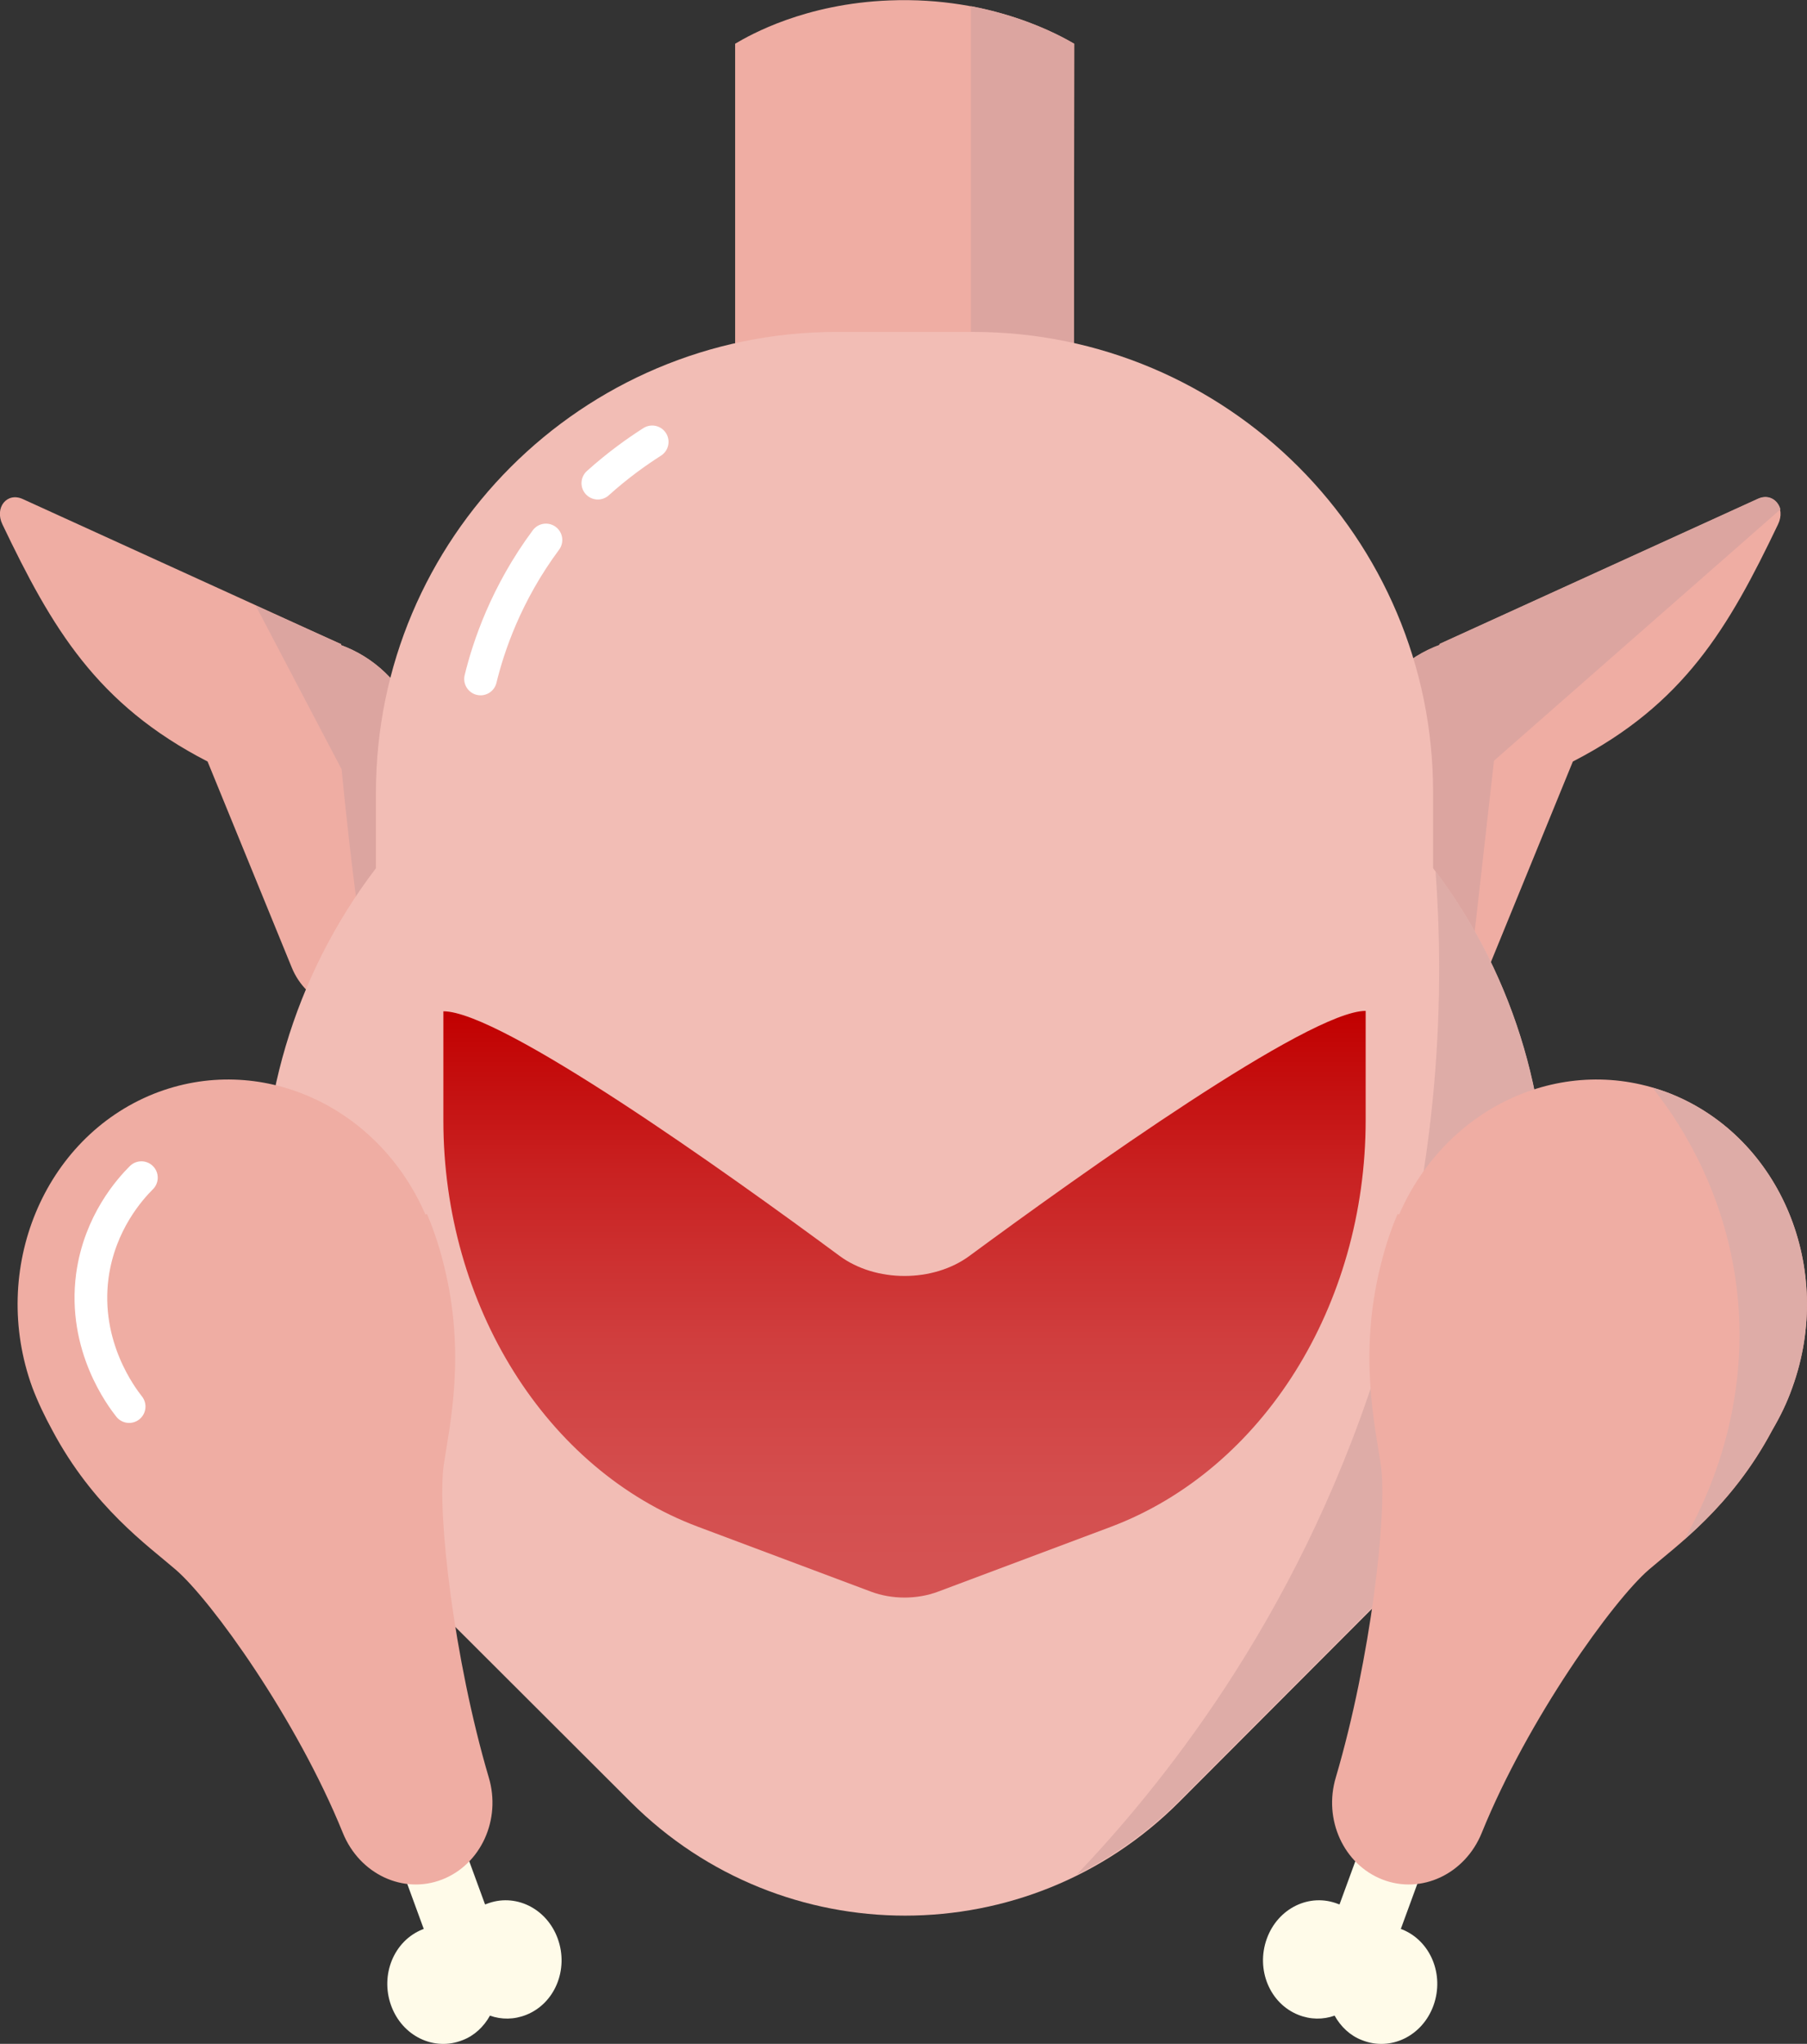 <?xml version="1.0" encoding="utf-8"?>
<!-- Generator: Adobe Illustrator 26.0.2, SVG Export Plug-In . SVG Version: 6.00 Build 0)  -->
<svg version="1.1" id="Layer_1" xmlns="http://www.w3.org/2000/svg" xmlns:xlink="http://www.w3.org/1999/xlink" x="0px" y="0px"
	 viewBox="0 0 442.2 500" style="enable-background:new 0 0 442.2 500;" xml:space="preserve">
<rect x="0" y="0" width="442.2" height="500" fill="#333333" stroke="none"/>
<style type="text/css">
	.st0{fill:#EFADA3;}
	.st1{fill:#DCA5A0;}
	.st2{fill:#F2BDB5;}
	.st3{fill:#DEACA7;}
	.st4{fill:url(#SVGID_1_);}
	.st5{fill:#FFFBE9;}
	.st6{fill:none;stroke:#FFFFFF;stroke-width:8;stroke-linecap:round;stroke-miterlimit:10;}
</style>
<g>
	<path class="st0" d="M262.8,151.8h-82.9V10.7c3.7-2.2,17.1-9.8,37.8-10.6c25.3-1,42.2,8.9,45.2,10.6
		C262.8,57.7,262.8,104.8,262.8,151.8z"/>
	<path class="st1" d="M262.8,10.7c-2-1.2-11.1-6.5-25.2-9.2v150.3h25.2C262.8,104.8,262.8,57.7,262.8,10.7z"/>
	<path class="st0" d="M112,200.7l-10.4-25.4c-3.5-8.4-10.2-14.6-18.2-17.5l0.1-0.2L5.6,122.1c-3.9-1.8-7,2.1-5,6.2
		c12.1,25.3,23,44,50.2,58l20.6,50.4c3.5,8.6,13.4,12.9,21.8,9.5l0,0C111,239.1,119.4,218.6,112,200.7z"/>
	<path class="st0" d="M323.7,200.7l10.4-25.4c3.5-8.4,10.2-14.6,18.2-17.5l-0.1-0.2l77.9-35.5c3.9-1.8,7,2.1,5,6.2
		c-12.1,25.3-23,44-50.2,58l-20.6,50.4c-3.5,8.6-13.4,12.9-21.8,9.5l0,0C324.7,239.1,316.3,218.6,323.7,200.7z"/>
	<path class="st1" d="M435.7,124.6c-0.6-2.3-2.9-3.8-5.5-2.6l-77.9,35.5l0.1,0.2c-7.9,2.9-14.7,9-18.2,17.5l-10.4,25.4
		c-6.1,14.9,22.8,38.2,34.8,47.5l7-62L435.7,124.6z"/>
	<path class="st1" d="M112,200.7l-10.4-25.4c-3.5-8.4-10.2-14.6-18.2-17.5l0.1-0.2l-20.9-9.4l21,40c0,0,5.6,59.7,9.7,58l0,0
		C111,239.1,119.4,218.6,112,200.7z"/>
	<path class="st2" d="M350.7,212.4v-18.6c0-62.2-50.4-112.6-112.6-112.6h-33.5C142.4,81.3,92,131.7,92,193.9v18.5
		c-40.6,53.3-36.6,129.7,12.2,178.4l50.2,50.1c37.1,37,97.2,37,134.2-0.1l50.1-50.2C387.2,341.9,391.2,265.6,350.7,212.4z"/>
	<path class="st3" d="M351.3,213.1c2,27.3,1.9,71.8-14.7,123c-19.7,60.9-53.2,101.6-73.1,122.5c9-4.5,17.5-10.5,25-18l50.1-50.2
		C387,342,391.2,266.3,351.3,213.1z"/>
	<linearGradient id="SVGID_1_" gradientUnits="userSpaceOnUse" x1="221.315" y1="247.322" x2="221.315" y2="390.817">
		<stop  offset="0" style="stop-color:#C10000"/>
		<stop  offset="0.281" style="stop-color:#C92222"/>
		<stop  offset="0.562" style="stop-color:#D03E3E"/>
		<stop  offset="0.811" style="stop-color:#D44E4E"/>
		<stop  offset="1" style="stop-color:#D55454"/>
	</linearGradient>
	<path class="st4" d="M271.9,373.5l-42.4,15.9c-5.1,1.9-11.2,1.9-16.3,0l-42.4-15.9c-37.1-13.9-62.3-54.1-62.3-99.4v-26.7
		c14.1,0,69.3,39.4,96.9,59.8c8.9,6.6,23,6.6,31.9,0c27.7-20.4,83.1-59.9,96.9-59.9v26.7C334.2,319.4,309,359.5,271.9,373.5z"/>
	<g>
		<path class="st5" d="M333,451.7l-5.2,14.2c-0.1,0-0.2-0.1-0.3-0.1c-7-2.8-14.8,1-17.5,8.5c-2.7,7.5,0.7,15.8,7.7,18.6
			c3,1.2,6.1,1.2,8.9,0.2c1.5,2.7,3.8,4.9,6.7,6c7,2.8,14.8-1,17.5-8.5c2.7-7.5-0.7-15.8-7.7-18.6c-0.1,0-0.2-0.1-0.3-0.1l5.2-14.2
			c-1.6-1.3-3.9-2.8-6.9-4C338,452.4,335.1,451.9,333,451.7z"/>
		<path class="st0" d="M438.6,339.4c10.5-28.9-2.8-61-29.7-71.8c-25.9-10.3-54.9,2.8-66.5,29.5l-0.4-0.1c-1.2,2.8-2.8,7.1-4.1,12.4
			c-5.5,21.8-1.4,39.5,0,48.9c1.7,11.8-2.5,47.7-11,76.5c-3.1,10.3,1.9,21.3,11.4,25c9.5,3.7,20.2-1.3,24.3-11.4
			c11.3-27.9,32.2-56.9,40.9-64.4c6.7-5.8,20.2-15.3,30.2-34.1C435.6,346.6,437.3,343.1,438.6,339.4z"/>
	</g>
	<g>
		<path class="st3" d="M408.9,267.6c-1.5-0.6-3-1.1-4.5-1.5c5.8,7.3,16.7,23.2,20.2,46.1c4.9,32.2-8.1,56.9-12.5,64.5
			c6.7-5.9,14.9-14.3,21.5-26.8c2-3.2,3.7-6.7,5-10.4C449.1,310.5,435.8,278.4,408.9,267.6z"/>
	</g>
	<g>
		<path class="st5" d="M113.5,451.7l5.2,14.2c0.1,0,0.2-0.1,0.3-0.1c7-2.8,14.8,1,17.5,8.5c2.7,7.5-0.7,15.8-7.7,18.6
			c-3,1.2-6.1,1.2-8.9,0.2c-1.5,2.7-3.8,4.9-6.7,6c-7,2.8-14.8-1-17.5-8.5c-2.7-7.5,0.7-15.8,7.7-18.6c0.1,0,0.2-0.1,0.3-0.1
			l-5.2-14.2c1.6-1.3,3.9-2.8,6.9-4C108.6,452.4,111.4,451.9,113.5,451.7z"/>
		<path class="st0" d="M7.9,339.4c-10.5-28.9,2.8-61,29.7-71.8c25.9-10.3,54.9,2.8,66.5,29.5l0.4-0.1c1.2,2.8,2.8,7.1,4.1,12.4
			c5.5,21.8,1.4,39.5,0,48.9c-1.7,11.8,2.5,47.7,11,76.5c3.1,10.3-1.9,21.3-11.4,25c-9.5,3.7-20.2-1.3-24.3-11.4
			c-11.3-27.9-32.2-56.9-40.9-64.4c-6.7-5.8-20.2-15.3-30.2-34.1C11,346.6,9.3,343.1,7.9,339.4z"/>
	</g>
</g>
<path class="st6" d="M34.6,288.1c-2.7,2.7-10.2,10.9-12,24c-2.3,17.3,7.2,29.7,9,32"/>
<path class="st6" d="M133.6,132.1c-9.8,13.2-14.1,26.2-16,34"/>
<path class="st6" d="M159.6,108.1c-3.6,2.3-8.3,5.6-13.3,10.1"/>
</svg>

